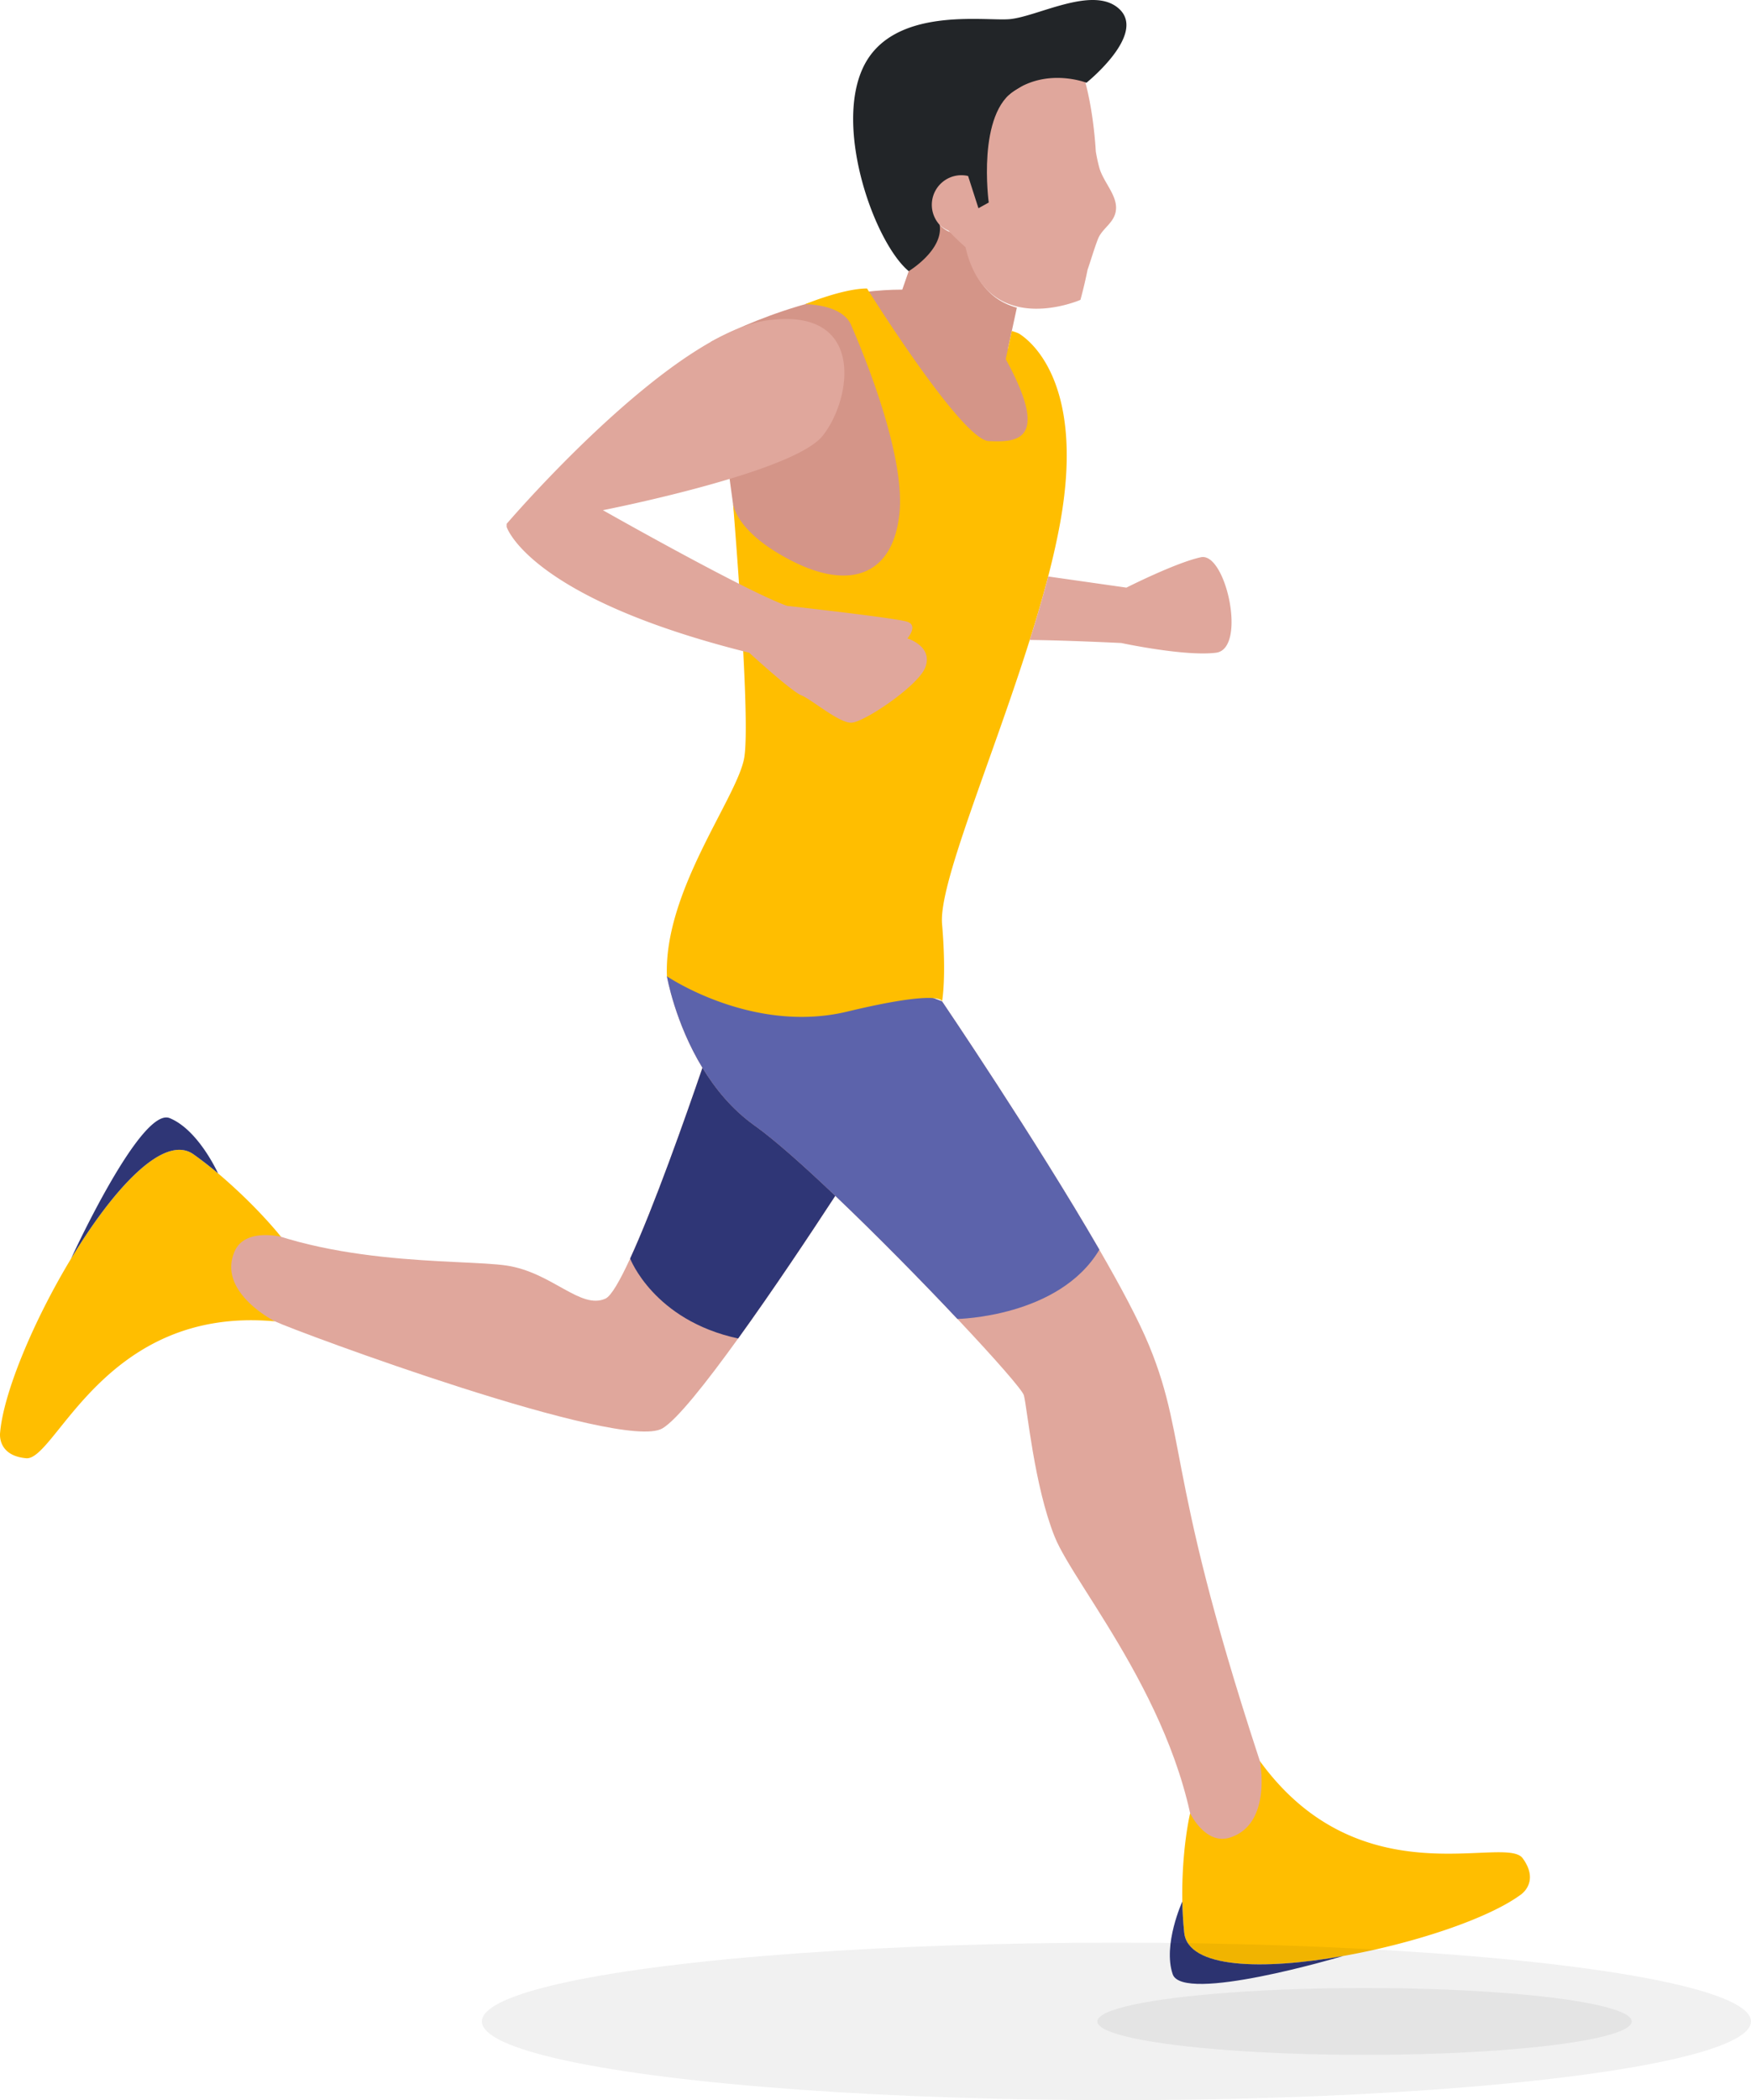 <svg xmlns="http://www.w3.org/2000/svg" width="367" height="440" viewBox="0 0 367 440">
    <g fill="none" fill-rule="evenodd">
        <path fill="#D49588" d="M213.13 64.45l-2.335 10.783s-16.44-3.226-21.685-14.554l6.195-17.77c0 1.614.62 3.093 1.64 4.2a6.163 6.163 0 0 0 4.555 2.004c.2 0 .41-.01.61-.038 1.365 10.04 6.085 14.067 11.02 15.374"/>
        <path fill="#E0A79C" d="M274.42 397.073l-19.78 2.863-3.575-8.59c-1.905-31.728-25.735-58.685-30.025-69.423-4.29-10.738-5.715-26.721-6.435-29.584-.265-1.06-6.02-7.626-13.93-16.014h-.01c-7.54-8.006-17.055-17.674-25.595-25.795-6.72-6.393-12.84-11.824-16.935-14.735-4.68-3.33-8.235-7.681-10.905-12.081-5.78-9.486-7.445-19.172-7.445-19.172l12.63-5.965h15.725l29.31 11.214s19.56 28.839 32.97 52.019v.01c4.47 7.73 8.255 14.83 10.4 20.022 8.58 20.756 3.095 28.627 27.165 98.771l6.435 16.46"/>
        <path fill="#E0A79C" d="M175.07 250.53c-5.355 8.198-13.18 19.945-20.36 29.89-6.73 9.332-12.875 17.082-15.88 18.838-8.577 5.01-76.68-20.28-81.209-22.427-4.527-2.147-26.735-4.324-26.735-4.324l-1.668-13.331 16.48-5.773c20.73 12.167 50.956 10.306 60.488 11.737 9.531 1.432 15.488 9.305 20.73 6.92 1.183-.545 3.023-3.75 5.158-8.389 4.966-10.783 11.506-29.307 15.156-39.957 2.67 4.4 6.225 8.75 10.905 12.081 4.095 2.911 10.215 8.342 16.935 14.735"/>
        <path fill="#FFBE00" d="M319.15 389.319c3.66 5.04-.465 7.664-.465 7.664-6.825 5.01-22.375 10.182-37.15 12.805l-.015-.005-.005.01c-16.785 2.974-32.545 2.659-33.315-4.936a77.464 77.464 0 0 1-.39-6.487c-.19-10.964 1.635-18.483 1.635-18.483s3.2 6.688 8.285 5.112c8.98-2.779 6.335-16.045 6.335-16.045 21.115 29.11 51.43 15.314 55.085 20.365"/>
        <path fill="#2F3676" d="M281.515 409.793c-.98.29-33.62 9.937-35.72 3.825-2.125-6.203 2.015-15.248 2.015-15.248.04 2.047.155 4.225.39 6.487.77 7.595 16.53 7.91 33.315 4.936"/>
        <path fill="#FFBE00" d="M5.48 305.506c-6.2-.566-5.452-5.404-5.452-5.404.734-8.444 7.097-23.559 14.866-36.41l.01-.009v-.009c8.827-14.598 19.45-26.257 25.664-21.835a78.24 78.24 0 0 1 5.129 3.983c8.359 7.082 13.198 13.293 13.198 13.293s-7.523-1.88-9.691 2.99c-3.83 8.59 8.416 14.724 8.416 14.724-35.78-3.284-45.938 29.251-52.14 28.677"/>
        <path fill="#2F3676" d="M14.903 263.674c.43-.932 14.692-31.868 20.665-29.419 6.06 2.486 10.129 11.567 10.129 11.567a78.24 78.24 0 0 0-5.129-3.983c-6.214-4.422-16.837 7.237-25.665 21.835"/>
        <path fill="#5C63AB" d="M230.42 261.81v.01c-8.435 14.162-29.745 14.505-29.745 14.505h-.01c-7.54-8.006-17.055-17.674-25.595-25.795-6.72-6.393-12.84-11.824-16.935-14.735-4.68-3.33-8.235-7.681-10.905-12.081-5.78-9.486-7.445-19.172-7.445-19.172l12.63-5.965h15.725l29.31 11.214s19.56 28.839 32.97 52.019"/>
        <path fill="#D49588" d="M149.04 71.592s19.46-10.913 40.07-10.913c20.615 0 12.01 5.456 12.01 5.456l11.105 7.666 7.27 16.104-33.185 39.656-25.16-11.982-6.925-7.635"/>
        <path fill="#FFBE00" d="M222.235 109.35c-.66 3.664-1.525 7.49-2.545 11.422a270.48 270.48 0 0 1-3.86 13.303c-7.95 25.27-19.095 51.113-18.38 59.492.955 11.213 0 16.224 0 16.224s0-2.625-19.885 2.146c-19.87 4.773-37.78-7.395-37.78-7.395-.715-17.893 14.775-37.457 16.205-45.807 1.36-7.959-2.05-49.388-2.345-53.243.16 1.326 1.735 6.664 12.475 12.093 12.265 6.203 21.085 2.739 22.4-10.02 1.305-12.769-8.225-35.08-10.14-39.49-1.915-4.409-9.625-4.343-9.625-4.343s7.965-3.292 12.97-3.292c0 0 19.805 31.732 25.505 31.97 5.71.239 13.095.239 3.565-17.177l1.275-5.888c.785.229 1.405.457 1.66.639 1.04.715 13.985 8.827 8.505 39.365"/>
        <path fill="#E0A79C" d="M202.351 51.76a45.722 45.722 0 0 1-3.584-3.463 6.166 6.166 0 0 1-2.127-1.509 6.192 6.192 0 0 1-1.542-3.097c-3.308-4.904-5.316-10.589-4.772-16.787 1.503-17.13 20.885-17.171 31.405-10.9 3.308.075 5.679 1.01 5.679 1.01s1.712 5.62 2.268 14.759c.188 1.08.413 2.177.706 3.268.803 2.99 3.634 5.664 3.534 8.618-.1 2.973-2.88 4.049-3.797 6.424-.818 2.121-1.478 4.436-2.177 6.443a96.744 96.744 0 0 1-1.489 6.294s-.36.162-1.01.392c-.275.094-.6.2-.97.315-2.555.792-7.2 1.793-11.65.6-4.41-1.168-8.647-4.507-10.474-12.367z"/>
        <path fill="#222528" d="M227.715 17.335s-10.485-4.133-18.11 4.294c-3.76 4.15-5.69 10.183-6.7 15.24a6.2 6.2 0 0 0-5.96 10.24c.825 5.3-6.485 9.701-6.485 9.701-7.15-5.974-15.645-29.77-9.565-42.653 6.07-12.884 25.315-9.715 30.615-10.135 5.955-.477 17.87-7.349 23.24-1.985 5.355 5.372-7.035 15.298-7.035 15.298"/>
        <path fill="#222528" d="M202.905 36.87l2.17 6.751 2.16-1.193s-2.595-18.913 5.725-23.652c8.32-4.738-13.005 0-13.005 0l-9.77 7.548 12.72 10.545"/>
        <path fill="#E0A79C" d="M193.875 139.964c-1.59 3.817-12.865 11.451-15.495 11.451-2.63 0-8.335-4.924-10.4-5.725-2.06-.793-10.96-8.942-10.96-8.942-46.23-11.5-50.834-26.368-50.834-26.368v-.63s13.83-16.176 29.214-28.639c2.03-1.651 4.1-3.235 6.165-4.714 6.78-4.838 13.535-8.484 19.265-9.276 20.655-2.863 17.795 16.385 11.6 24.173-2.305 2.91-9.305 5.82-17.165 8.321-2.395.754-4.87 1.479-7.32 2.157-11.07 3.063-21.581 5.115-21.581 5.115s30.026 17.016 38.601 20.04c0 0 22.88 2.54 25.215 3.34 2.345.793 0 3.494 0 3.494 1.55.477 5.29 2.385 3.695 6.203M254.88 136.748c-6.51.83-19.855-2.033-19.855-2.033s-11.945-.583-19.195-.64a270.48 270.48 0 0 0 3.86-13.303l16.4 2.338s10.375-5.248 15.615-6.365c5.245-1.117 9.685 19.163 3.175 20.003"/>
        <path fill="#2F3676" d="M175.07 250.53c-5.355 8.198-13.18 19.945-20.36 29.89-17.71-3.818-22.636-16.749-22.636-16.749 4.966-10.783 11.506-29.307 15.156-39.957 2.67 4.4 6.225 8.75 10.905 12.081 4.095 2.911 10.215 8.342 16.935 14.735"/>
        <ellipse cx="234" cy="423.5" fill="#040404" opacity=".055" rx="133" ry="16.5"/>
        <ellipse cx="286" cy="423.5" fill="#040404" opacity=".055" rx="56" ry="7" transform="matrix(1 0 0 -1 0 847)"/>
    </g>
</svg>
